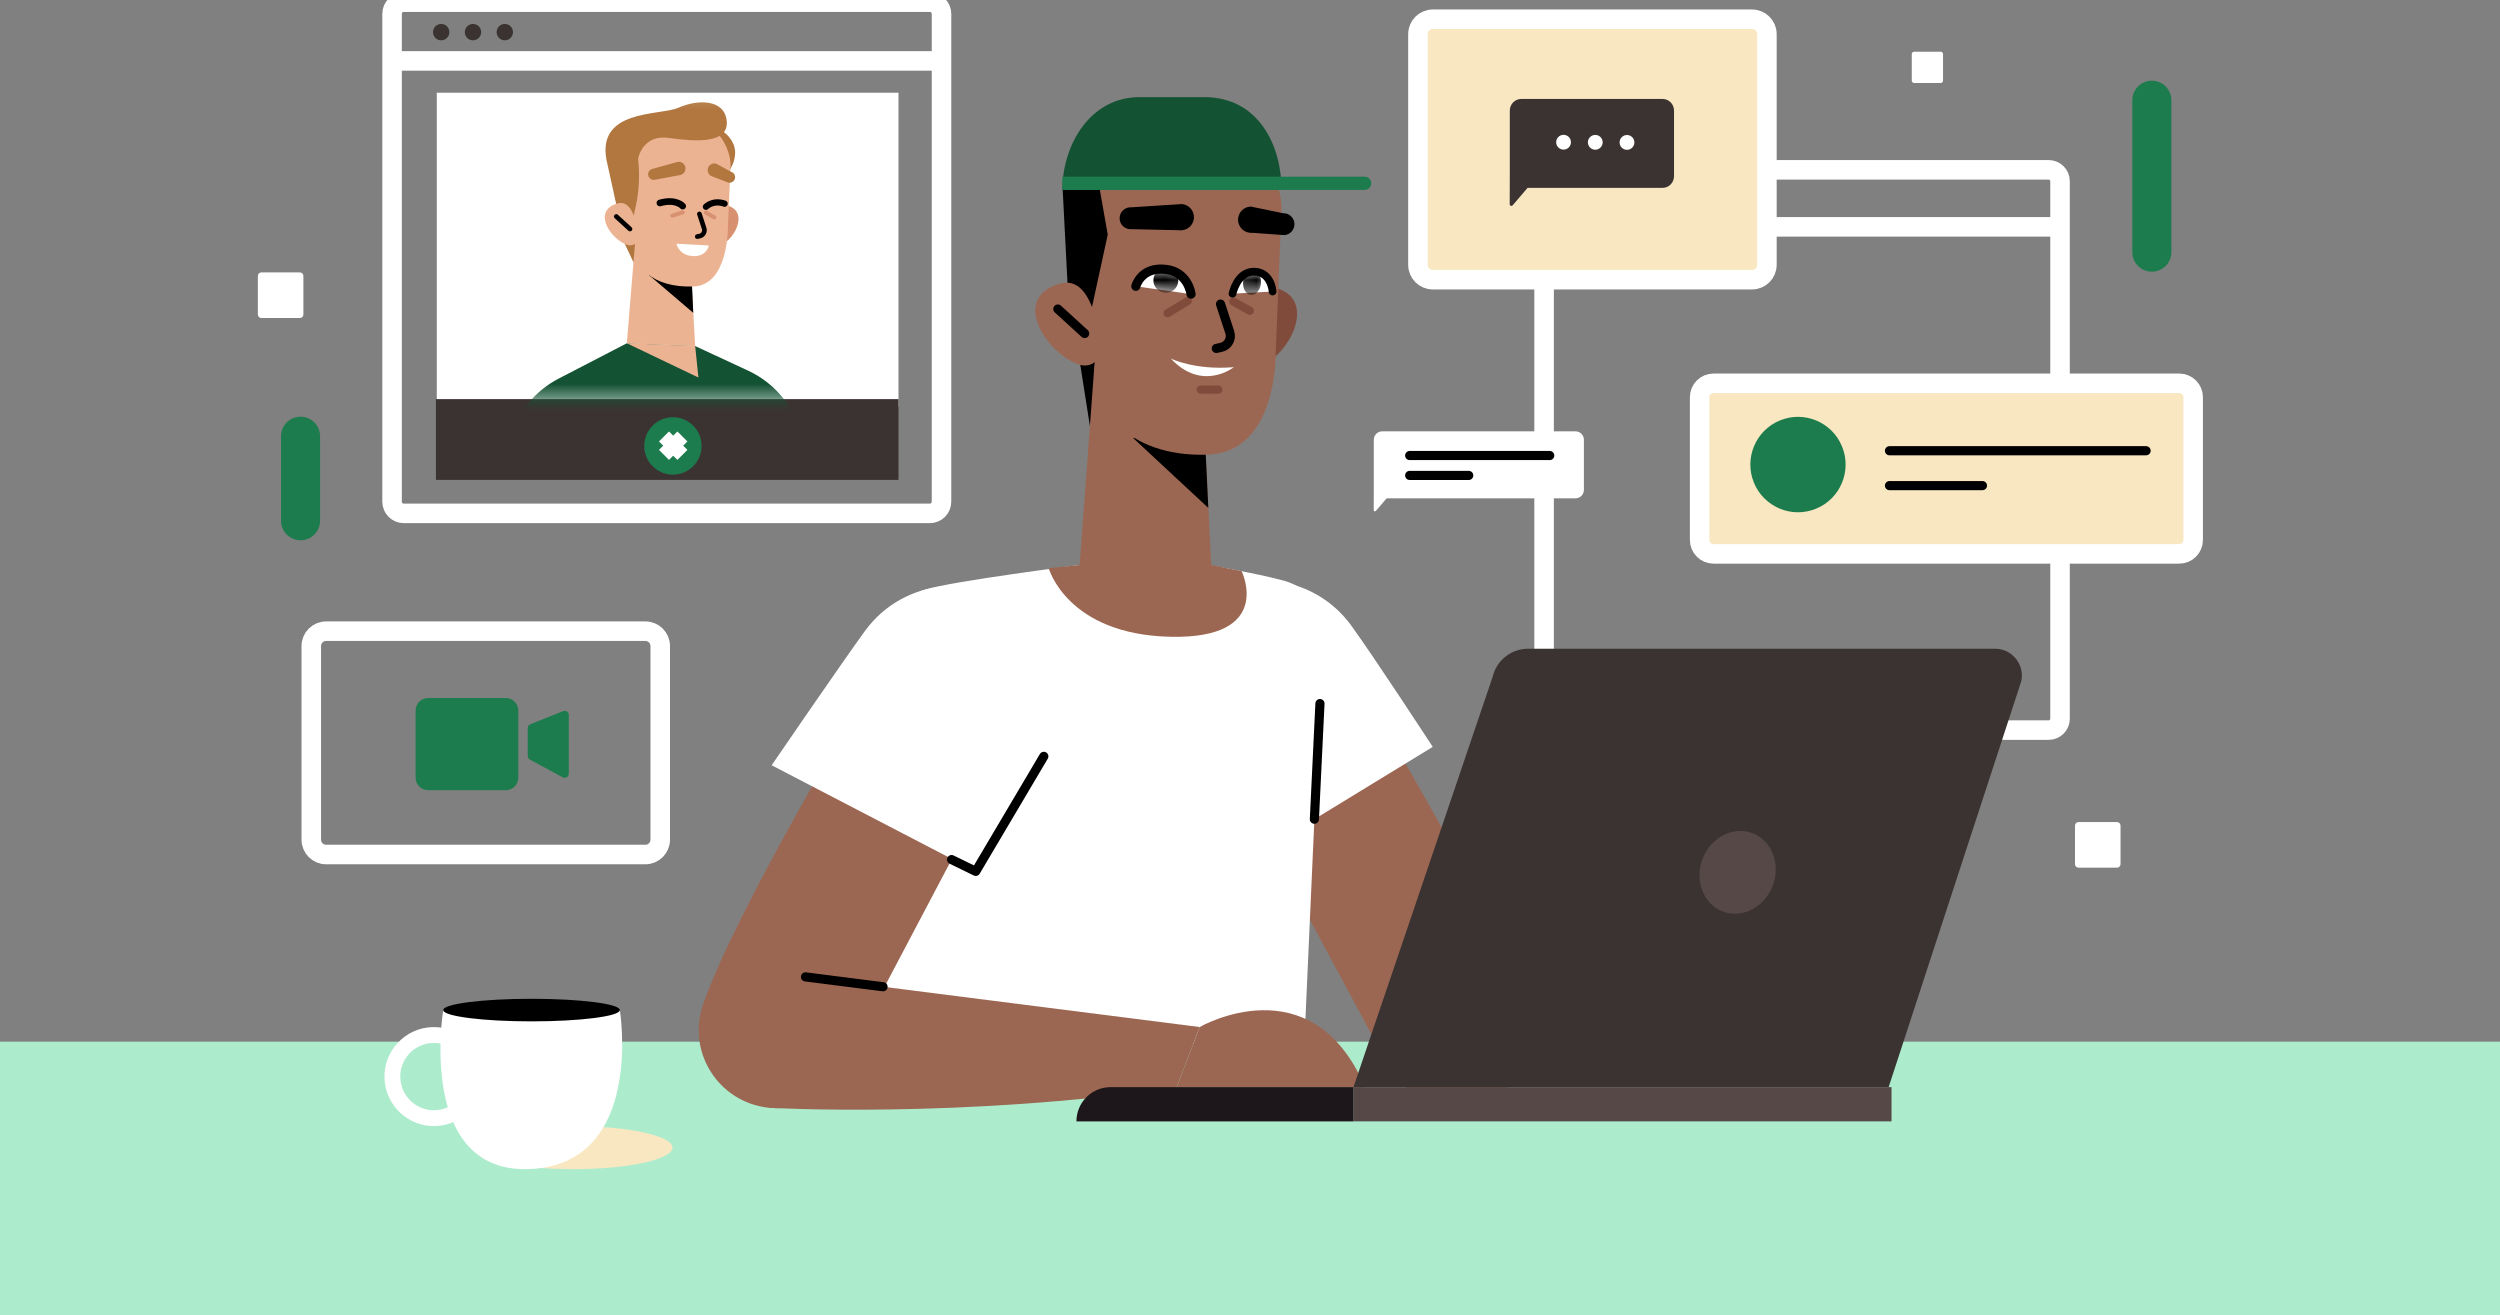 <svg width="100%" height="100%" viewBox="0 0 192 101" fill="none" xmlns="http://www.w3.org/2000/svg">
  <rect x="0" y="0" width="192" height="101" fill="#808080" stroke="none"/>
  <g clip-path="url(#clip0_8746_14320)">
    <path d="M30.111 4.678H72.308" stroke="white" stroke-width="1.5" stroke-miterlimit="10" />
    <path
      d="M71.41 39.428H31.009C30.513 39.428 30.111 39.025 30.111 38.529V1.063C30.111 0.567 30.513 0.164 31.009 0.164H71.41C71.906 0.164 72.308 0.567 72.308 1.063V38.528C72.308 39.025 71.906 39.428 71.41 39.428Z"
      stroke="white" stroke-width="1.5" stroke-miterlimit="10" />
    <path
      d="M34.511 2.468C34.511 2.815 34.23 3.098 33.883 3.098C33.535 3.098 33.254 2.816 33.254 2.468C33.254 2.12 33.535 1.838 33.883 1.838C34.23 1.838 34.511 2.12 34.511 2.468Z"
      fill="#3B3332" />
    <path
      d="M36.955 2.468C36.955 2.815 36.673 3.098 36.326 3.098C35.978 3.098 35.697 2.816 35.697 2.468C35.697 2.12 35.979 1.838 36.326 1.838C36.673 1.838 36.955 2.12 36.955 2.468Z"
      fill="#3B3332" />
    <path
      d="M39.398 2.468C39.398 2.815 39.117 3.098 38.769 3.098C38.422 3.098 38.141 2.816 38.141 2.468C38.141 2.12 38.422 1.838 38.769 1.838C39.117 1.838 39.398 2.12 39.398 2.468Z"
      fill="#3B3332" />
    <path d="M69.004 7.121H33.545V31.236H69.004V7.121Z" fill="white" />
    <path d="M69.004 30.652H33.48V36.857H69.004V30.652Z" fill="#3B3332" />
    <mask id="mask0_8746_14320" style="mask-type:luminance" maskUnits="userSpaceOnUse" x="33" y="7" width="37"
      height="24">
      <path d="M69.004 7.121H33.545V30.653H69.004V7.121Z" fill="white" />
    </mask>
    <g mask="url(#mask0_8746_14320)">
      <path
        d="M48.14 26.363L42.911 29.073C41.132 29.995 39.798 31.597 39.212 33.516L39.141 33.748H61.627C61.154 31.426 59.609 29.467 57.463 28.47L53.389 26.577L48.14 26.363Z"
        fill="#145234" />
      <path d="M55.114 9.844C55.114 9.844 57.448 10.888 55.965 13.191L53.389 10.974L55.114 9.844Z"
        fill="#B2763F" />
      <path d="M47.777 18.291L48.66 20.162L49.289 18.366L47.777 18.291Z" fill="#B2763F" />
      <path
        d="M54.334 18.419C54.356 17.888 54.461 17.361 54.668 16.863C54.951 16.18 55.229 15.563 55.998 15.832C57.544 16.372 56.312 18.669 55.049 18.933C54.678 19.011 54.321 18.753 54.334 18.419Z"
        fill="#D89170" />
      <path d="M48.827 17.996L48.141 26.363L53.389 26.577L53.003 19.606L48.827 17.996Z" fill="#EBB392" />
      <path d="M53.24 24.026L49.83 21.116L53.082 20.455L53.24 24.026Z" fill="black" />
      <path
        d="M56.109 12.756L55.906 17.299C55.906 17.299 56.017 21.916 53.237 22.004C50.033 22.107 48.574 20.407 48.799 18.747L48.171 16.049L48.107 11.949C48.136 10.821 49.127 9.447 51.399 9.54L54 9.645C55.228 9.696 56.154 11.639 56.109 12.756Z"
        fill="#EBB392" />
      <path
        d="M50.239 13.815L52.169 13.457C52.472 13.432 52.688 13.151 52.634 12.851C52.586 12.58 52.333 12.395 52.06 12.43L50.149 12.959C49.919 12.989 49.754 13.198 49.778 13.43C49.802 13.663 50.007 13.834 50.239 13.815Z"
        fill="#B2763F" />
      <path
        d="M55.937 14.026L54.757 13.57C54.459 13.506 54.282 13.199 54.374 12.908C54.458 12.646 54.733 12.495 54.998 12.566L56.138 13.19C56.363 13.25 56.499 13.478 56.445 13.705C56.391 13.933 56.165 14.075 55.937 14.026Z"
        fill="#B2763F" />
      <path d="M53.549 18.171L53.74 18.129C54.005 18.071 54.162 17.796 54.077 17.538L53.715 16.43"
        stroke="black" stroke-width="0.359" stroke-miterlimit="10" stroke-linecap="round" stroke-linejoin="round" />
      <path d="M52.432 16.307L51.637 16.566" stroke="#D89170" stroke-width="0.307" stroke-miterlimit="10"
        stroke-linecap="round" stroke-linejoin="round" />
      <path d="M54.215 16.332L54.867 16.694" stroke="#D89170" stroke-width="0.307" stroke-miterlimit="10"
        stroke-linecap="round" stroke-linejoin="round" />
      <path d="M52.431 15.828C52.431 15.828 51.921 15.235 50.68 15.589" stroke="black" stroke-width="0.511"
        stroke-miterlimit="10" stroke-linecap="round" stroke-linejoin="round" />
      <path d="M54.215 15.881C54.215 15.881 54.748 15.326 55.648 15.642" stroke="black" stroke-width="0.48"
        stroke-miterlimit="10" stroke-linecap="round" stroke-linejoin="round" />
      <path
        d="M54.438 18.854L51.947 18.719C51.947 18.719 52.131 19.59 53.16 19.665C54.292 19.748 54.438 18.854 54.438 18.854Z"
        fill="white" />
      <path
        d="M55.814 9.308C55.657 7.578 53.545 7.628 52.113 8.27C50.681 8.913 45.548 8.319 46.658 12.643L47.382 15.939L48.672 16.548L48.827 15.836C49.087 14.64 49.145 13.411 49.003 12.199H49.005C49.005 12.199 49.314 10.297 51.375 10.594C53.436 10.89 55.97 11.039 55.814 9.308Z"
        fill="#B2763F" />
      <path
        d="M48.961 18.361C48.982 17.83 48.92 17.297 48.755 16.784C48.528 16.08 48.136 15.394 47.359 15.641C45.428 16.255 46.969 18.449 48.206 18.815C48.57 18.923 48.947 18.695 48.961 18.361Z"
        fill="#EBB392" />
      <path d="M47.33 16.625L48.383 17.587" stroke="black" stroke-width="0.359" stroke-miterlimit="10"
        stroke-linecap="round" stroke-linejoin="round" />
      <path d="M48.141 26.363L53.638 28.994L53.389 26.577L48.141 26.363Z" fill="#EBB392" />
    </g>
    <path
      d="M51.68 36.453C52.895 36.453 53.881 35.465 53.881 34.248C53.881 33.03 52.895 32.043 51.68 32.043C50.464 32.043 49.478 33.03 49.478 34.248C49.478 35.465 50.464 36.453 51.68 36.453Z"
      fill="#1D7C4E" />
    <path d="M50.994 33.52L52.408 34.936" stroke="white" stroke-width="1.087" stroke-miterlimit="10" />
    <path d="M52.408 33.52L50.994 34.936" stroke="white" stroke-width="1.087" stroke-miterlimit="10" />
    <path d="M158.211 17.422H118.586" stroke="white" stroke-width="1.5" stroke-miterlimit="10" />
    <path
      d="M119.457 56.071H157.34C157.821 56.071 158.211 55.68 158.211 55.199V13.915C158.211 13.434 157.821 13.043 157.34 13.043H119.457C118.976 13.043 118.586 13.434 118.586 13.915V55.199C118.586 55.681 118.976 56.071 119.457 56.071Z"
      stroke="white" stroke-width="1.5" stroke-miterlimit="10" />
    <path
      d="M167.368 42.538H131.6C131.011 42.538 130.533 42.06 130.533 41.47V30.506C130.533 29.916 131.011 29.438 131.6 29.438H167.368C167.957 29.438 168.435 29.916 168.435 30.506V41.47C168.435 42.06 167.957 42.538 167.368 42.538Z"
      fill="#F8E7C1" />
    <path
      d="M167.368 42.538H131.6C131.011 42.538 130.533 42.06 130.533 41.47V30.506C130.533 29.916 131.011 29.438 131.6 29.438H167.368C167.957 29.438 168.435 29.916 168.435 30.506V41.47C168.435 42.06 167.957 42.538 167.368 42.538Z"
      stroke="white" stroke-width="1.5" stroke-miterlimit="10" />
    <path
      d="M139.471 39.069C141.34 38.303 142.235 36.164 141.47 34.291C140.705 32.418 138.569 31.521 136.7 32.288C134.83 33.054 133.935 35.194 134.7 37.067C135.465 38.939 137.601 39.836 139.471 39.069Z"
      fill="#1D7C4E" />
    <path d="M145.113 34.617H164.82" stroke="black" stroke-width="0.703" stroke-miterlimit="10" stroke-linecap="round"
      stroke-linejoin="round" />
    <path d="M145.113 37.295H152.252" stroke="black" stroke-width="0.703" stroke-miterlimit="10"
      stroke-linecap="round" stroke-linejoin="round" />
    <path
      d="M105.665 39.239C105.609 39.305 105.502 39.265 105.502 39.179L105.508 37.377V33.772C105.508 33.416 105.796 33.127 106.152 33.127H120.999C121.355 33.127 121.643 33.416 121.643 33.772V37.625C121.643 37.981 121.355 38.27 120.999 38.27H106.494L105.665 39.239Z"
      fill="white" />
    <path d="M108.264 34.984H119.019" stroke="black" stroke-width="0.703" stroke-miterlimit="10"
      stroke-linecap="round" stroke-linejoin="round" />
    <path d="M108.264 36.512H112.799" stroke="black" stroke-width="0.703" stroke-miterlimit="10"
      stroke-linecap="round" stroke-linejoin="round" />
    <path
      d="M110.039 21.479H134.557C135.188 21.479 135.698 20.968 135.698 20.336V2.621C135.698 1.99 135.188 1.479 134.557 1.479H110.039C109.409 1.479 108.898 1.99 108.898 2.621V20.337C108.898 20.968 109.409 21.479 110.039 21.479Z"
      fill="#F8E7C1" />
    <path
      d="M110.039 21.479H134.557C135.188 21.479 135.698 20.968 135.698 20.336V2.621C135.698 1.99 135.188 1.479 134.557 1.479H110.039C109.409 1.479 108.898 1.99 108.898 2.621V20.337C108.898 20.968 109.409 21.479 110.039 21.479Z"
      stroke="white" stroke-width="1.5" stroke-miterlimit="10" />
    <path
      d="M116.171 15.769C116.093 15.86 115.945 15.805 115.945 15.685L115.953 13.195V8.489C115.953 7.997 116.352 7.598 116.843 7.598H127.675C128.167 7.598 128.565 7.997 128.565 8.489V13.538C128.565 14.03 128.167 14.43 127.675 14.43H117.316L116.171 15.769Z"
      fill="#3B3332" />
    <path
      d="M124.385 10.936C124.384 11.25 124.637 11.505 124.951 11.507C125.264 11.508 125.519 11.254 125.52 10.94C125.521 10.626 125.268 10.37 124.954 10.369C124.641 10.368 124.386 10.622 124.385 10.936Z"
      fill="white" />
    <path
      d="M121.949 10.928C121.948 11.242 122.202 11.498 122.515 11.499C122.829 11.5 123.084 11.246 123.085 10.932C123.086 10.618 122.832 10.362 122.519 10.361C122.205 10.361 121.95 10.614 121.949 10.928Z"
      fill="white" />
    <path
      d="M119.514 10.921C119.513 11.235 119.766 11.49 120.08 11.491C120.393 11.492 120.648 11.238 120.649 10.924C120.65 10.61 120.397 10.355 120.083 10.354C119.77 10.353 119.515 10.607 119.514 10.921Z"
      fill="white" />
    <path
      d="M25.047 65.628H49.566C50.196 65.628 50.706 65.116 50.706 64.485V49.617C50.706 48.986 50.196 48.475 49.566 48.475H25.047C24.417 48.475 23.906 48.986 23.906 49.617V64.485C23.906 65.116 24.417 65.628 25.047 65.628Z"
      stroke="white" stroke-width="1.5" stroke-miterlimit="10" />
    <path
      d="M38.841 60.689H32.883C32.35 60.689 31.918 60.257 31.918 59.723V54.572C31.918 54.038 32.35 53.605 32.883 53.605H38.841C39.374 53.605 39.806 54.038 39.806 54.572V59.723C39.806 60.257 39.374 60.689 38.841 60.689Z"
      fill="#1D7C4E" />
    <path
      d="M40.529 55.913V58.061C40.529 58.177 40.593 58.284 40.695 58.339L43.22 59.7C43.43 59.813 43.684 59.66 43.684 59.422V54.908C43.684 54.685 43.46 54.532 43.253 54.614L40.728 55.62C40.608 55.668 40.529 55.784 40.529 55.913Z"
      fill="#1D7C4E" />
    <path
      d="M162.585 66.639H159.632C159.481 66.639 159.359 66.516 159.359 66.365V63.408C159.359 63.257 159.481 63.135 159.632 63.135H162.585C162.735 63.135 162.857 63.257 162.857 63.408V66.365C162.857 66.516 162.735 66.639 162.585 66.639Z"
      fill="white" />
    <path
      d="M23.028 24.424H20.075C19.925 24.424 19.803 24.302 19.803 24.151V21.193C19.803 21.042 19.925 20.92 20.075 20.92H23.028C23.179 20.92 23.301 21.042 23.301 21.193V24.151C23.301 24.302 23.179 24.424 23.028 24.424Z"
      fill="white" />
    <path
      d="M149.038 6.375H147.011C146.908 6.375 146.824 6.291 146.824 6.188V4.158C146.824 4.055 146.908 3.971 147.011 3.971H149.038C149.141 3.971 149.225 4.055 149.225 4.158V6.188C149.225 6.291 149.141 6.375 149.038 6.375Z"
      fill="white" />
    <path d="M165.262 7.695V19.367" stroke="#1D7C4E" stroke-width="3" stroke-miterlimit="10" stroke-linecap="round"
      stroke-linejoin="round" />
    <path d="M23.082 33.5V39.995" stroke="#1D7C4E" stroke-width="3" stroke-miterlimit="10" stroke-linecap="round"
      stroke-linejoin="round" />
    <path d="M192 80H0V101H192V80Z" fill="#ADEBCD" />
    <path
      d="M44.016 89.791C48.233 89.791 51.651 89.051 51.651 88.138C51.651 87.225 48.233 86.484 44.016 86.484C39.799 86.484 36.381 87.225 36.381 88.138C36.381 89.051 39.799 89.791 44.016 89.791Z"
      fill="#F8E7C1" />
    <path
      d="M47.605 77.574C47.605 77.574 49.526 89.352 40.752 89.781C31.978 90.21 34.039 77.574 34.039 77.574H47.605Z"
      fill="white" />
    <path
      d="M33.437 86.482C31.345 86.544 29.592 84.89 29.529 82.795C29.466 80.699 31.118 78.943 33.21 78.881C35.302 78.818 37.055 80.472 37.118 82.568C37.18 84.663 35.529 86.419 33.437 86.482ZM33.246 80.096C31.823 80.138 30.7 81.333 30.742 82.759C30.785 84.184 31.977 85.309 33.401 85.267C34.824 85.224 35.947 84.03 35.904 82.604C35.862 81.179 34.669 80.053 33.246 80.096Z"
      fill="white" />
    <path
      d="M47.605 77.574C47.605 78.053 44.568 78.441 40.822 78.441C37.076 78.441 34.039 78.053 34.039 77.574C34.039 77.095 37.076 76.707 40.822 76.707C44.568 76.707 47.605 77.095 47.605 77.574Z"
      fill="black" />
    <path
      d="M102.71 49.769C105.132 53.722 114.412 69.411 117.414 76.708C118.703 79.839 117.121 83.417 113.952 84.594C111.086 85.658 107.881 84.387 106.517 81.647L92.462 55.48C90.95 52.442 92.314 48.756 95.437 47.439C98.104 46.314 101.197 47.299 102.71 49.769Z"
      fill="#9C6752" />
    <path
      d="M103.773 48.039C105.534 50.459 110.034 57.36 110.034 57.36L94.393 66.92L89.448 56.568C87.898 53.323 88.589 49.448 91.166 46.941C94.824 43.381 100.769 43.91 103.773 48.039Z"
      fill="white" />
    <path
      d="M101.514 50.255C101.615 47.47 101.207 45.292 98.519 44.575C96.382 44.004 92.783 43.391 92.783 43.391H82.917C82.917 43.391 73.046 44.642 71.039 45.286C67.95 46.278 67.588 50.257 67.673 53.506L66.195 80.242H100.168L101.514 50.255Z"
      fill="white" />
    <path d="M100.945 62.916L101.373 54.033" stroke="black" stroke-width="0.703" stroke-miterlimit="10"
      stroke-linecap="round" stroke-linejoin="round" />
    <path
      d="M80.539 43.633L82.917 43.391H93.022L95.358 43.868C95.358 43.868 97.896 49.068 89.919 48.905C81.942 48.742 80.539 43.633 80.539 43.633Z"
      fill="#9C6752" />
    <path
      d="M67.868 50.764C65.665 54.843 56.594 69.701 53.993 77.151C52.877 80.346 54.65 83.834 57.879 84.836C60.798 85.742 63.711 84.299 64.924 81.489L78.412 55.909C79.757 52.793 78.194 49.187 75.004 48.041C72.281 47.064 69.245 48.216 67.868 50.764Z"
      fill="#9C6752" />
    <path
      d="M66.426 48.462C64.665 50.883 59.262 58.772 59.262 58.772L74.938 66.92L80.751 56.992C82.301 53.746 81.61 49.872 79.033 47.365C75.375 43.805 69.43 44.333 66.426 48.462Z"
      fill="white" />
    <path d="M73.082 66.016L74.938 66.921L80.165 58.088" stroke="black" stroke-width="0.703" stroke-miterlimit="10"
      stroke-linecap="round" stroke-linejoin="round" />
    <path d="M92.136 78.877C92.136 78.877 100.749 73.882 104.853 83.525H90.357L92.136 78.877Z"
      fill="#9C6752" />
    <path
      d="M59.084 85.079C59.084 85.079 73.616 85.931 90.357 83.525L92.136 78.877L62.637 75.123L59.084 85.079Z"
      fill="#9C6752" />
    <path d="M61.861 75.025L67.817 75.783" stroke="black" stroke-width="0.703" stroke-miterlimit="10"
      stroke-linecap="round" stroke-linejoin="round" />
    <path d="M82.828 27.141L83.709 32.745L85.076 27.141H82.828Z" fill="black" />
    <path
      d="M94.948 27.244C94.99 26.205 95.196 25.175 95.6 24.201C96.154 22.864 96.699 21.657 98.205 22.183C101.228 23.239 98.818 27.734 96.347 28.251C95.62 28.403 94.921 27.898 94.948 27.244Z"
      fill="#804B3B" />
    <path d="M84.171 26.416L82.828 44.581L93.099 44.999L92.343 29.566L84.171 26.416Z" fill="#9C6752" />
    <path d="M92.799 39.009L87.037 33.651L92.427 31.309L92.799 39.009Z" fill="black" />
    <path
      d="M98.417 16.165L97.976 27.036C97.976 27.036 98.168 34.746 92.729 34.919C86.459 35.12 83.673 31.136 84.113 27.889L82.883 22.609L82.76 14.587C82.815 12.379 84.754 9.691 89.2 9.872L94.289 10.079C96.693 10.177 98.505 13.98 98.417 16.165Z"
      fill="#9C6752" />
    <path
      d="M86.723 17.596L90.561 17.682C91.152 17.756 91.678 17.303 91.694 16.707C91.709 16.168 91.298 15.712 90.762 15.672L86.89 15.922C86.436 15.887 86.037 16.221 85.991 16.675C85.944 17.13 86.269 17.54 86.723 17.596Z"
      fill="black" />
    <path
      d="M98.644 18.057L96.175 17.88C95.582 17.93 95.074 17.456 95.082 16.86C95.089 16.321 95.517 15.882 96.055 15.863L98.544 16.377C98.999 16.36 99.384 16.711 99.413 17.166C99.441 17.622 99.1 18.018 98.644 18.057Z"
      fill="black" />
    <path d="M93.412 26.759L93.786 26.677C94.305 26.563 94.612 26.025 94.446 25.519L93.736 23.352"
      stroke="black" stroke-width="0.703" stroke-miterlimit="10" stroke-linecap="round" stroke-linejoin="round" />
    <path d="M91.224 23.111L89.668 24.057" stroke="#804B3B" stroke-width="0.628" stroke-miterlimit="10"
      stroke-linecap="round" stroke-linejoin="round" />
    <path d="M94.713 23.162L95.989 23.87" stroke="#804B3B" stroke-width="0.628" stroke-miterlimit="10"
      stroke-linecap="round" stroke-linejoin="round" />
    <path
      d="M89.918 27.537C89.918 27.537 91.748 28.449 94.759 28.2C94.759 28.2 92.338 30.125 89.918 27.537Z"
      fill="white" />
    <path d="M92.213 29.922H93.568" stroke="#804B3B" stroke-width="0.628" stroke-miterlimit="10"
      stroke-linecap="round" stroke-linejoin="round" />
    <path
      d="M87.231 21.988L91.472 22.59C91.472 22.59 91.467 20.813 89.435 20.675C87.403 20.537 87.231 21.988 87.231 21.988Z"
      fill="white" />
    <mask id="mask1_8746_14320" style="mask-type:luminance" maskUnits="userSpaceOnUse" x="87" y="20" width="5"
      height="3">
      <path
        d="M87.231 21.988L91.472 22.59C91.472 22.59 91.467 20.813 89.435 20.675C87.403 20.537 87.231 21.988 87.231 21.988Z"
        fill="white" />
    </mask>
    <g mask="url(#mask1_8746_14320)">
      <path
        d="M90.492 21.462C90.528 21.99 90.13 22.448 89.603 22.484C89.076 22.52 88.619 22.122 88.582 21.593C88.546 21.065 88.944 20.607 89.472 20.571C89.999 20.534 90.456 20.933 90.492 21.462Z"
        fill="black" />
    </g>
    <path
      d="M91.472 22.589C91.472 22.589 91.267 20.881 89.515 20.685C87.619 20.472 87.231 21.987 87.231 21.987"
      stroke="black" stroke-width="0.703" stroke-miterlimit="10" stroke-linecap="round" stroke-linejoin="round" />
    <path
      d="M97.736 22.388L94.658 22.555C94.658 22.555 94.872 20.794 96.329 20.863C97.786 20.932 97.736 22.388 97.736 22.388Z"
      fill="white" />
    <mask id="mask2_8746_14320" style="mask-type:luminance" maskUnits="userSpaceOnUse" x="94" y="20" width="4"
      height="3">
      <path
        d="M97.736 22.388L94.658 22.555C94.658 22.555 94.872 20.794 96.329 20.863C97.786 20.932 97.736 22.388 97.736 22.388Z"
        fill="white" />
    </mask>
    <g mask="url(#mask2_8746_14320)">
      <path
        d="M95.486 21.536C95.397 22.056 95.626 22.55 95.995 22.64C96.365 22.73 96.736 22.38 96.824 21.86C96.913 21.34 96.684 20.846 96.315 20.756C95.945 20.667 95.574 21.016 95.486 21.536Z"
        fill="black" />
    </g>
    <path
      d="M94.658 22.555C94.658 22.555 95.005 20.883 96.271 20.865C97.64 20.846 97.736 22.389 97.736 22.389"
      stroke="black" stroke-width="0.594" stroke-miterlimit="10" stroke-linecap="round" stroke-linejoin="round" />
    <path d="M84.335 13.82L85.075 18.022L83.865 23.583L82.018 22.393L81.615 14.587L84.335 13.82Z"
      fill="black" />
    <path
      d="M84.432 27.129C84.474 26.09 84.352 25.047 84.028 24.043C83.585 22.666 82.818 21.324 81.298 21.808C77.52 23.009 80.535 27.303 82.956 28.019C83.668 28.229 84.405 27.783 84.432 27.129Z"
      fill="#9C6752" />
    <path d="M81.242 23.732L83.302 25.614" stroke="black" stroke-width="0.703" stroke-miterlimit="10"
      stroke-linecap="round" stroke-linejoin="round" />
    <path
      d="M81.592 14.587H98.421V14.562C98.421 11.216 96.688 7.459 92.487 7.459H87.526C83.652 7.459 81.579 11.231 81.592 14.587Z"
      fill="#145234" />
    <path
      d="M104.803 13.568H81.592V14.588H104.803C105.084 14.588 105.312 14.359 105.312 14.078C105.312 13.796 105.084 13.568 104.803 13.568Z"
      fill="#1D7C4E" />
    <path
      d="M114.626 52.009L103.945 83.492H145.047L155.234 52.315C155.507 51.032 154.53 49.822 153.22 49.822H117.361C116.051 49.822 114.916 50.73 114.626 52.009Z"
      fill="#3B3332" />
    <path d="M145.269 83.492H103.945V86.121H145.269V83.492Z" fill="#554847" />
    <path d="M82.67 86.121H103.946V83.492H85.294C83.845 83.492 82.67 84.669 82.67 86.121Z"
      fill="#1D161A" />
    <path
      d="M136.145 68.026C136.777 66.365 136.082 64.558 134.593 63.989C133.103 63.421 131.384 64.306 130.752 65.966C130.12 67.627 130.815 69.434 132.304 70.002C133.794 70.571 135.513 69.686 136.145 68.026Z"
      fill="#554847" />
  </g>
  <defs>
    <clipPath id="clip0_8746_14320">
      <rect width="192" height="101" fill="white" />
    </clipPath>
  </defs>
</svg>